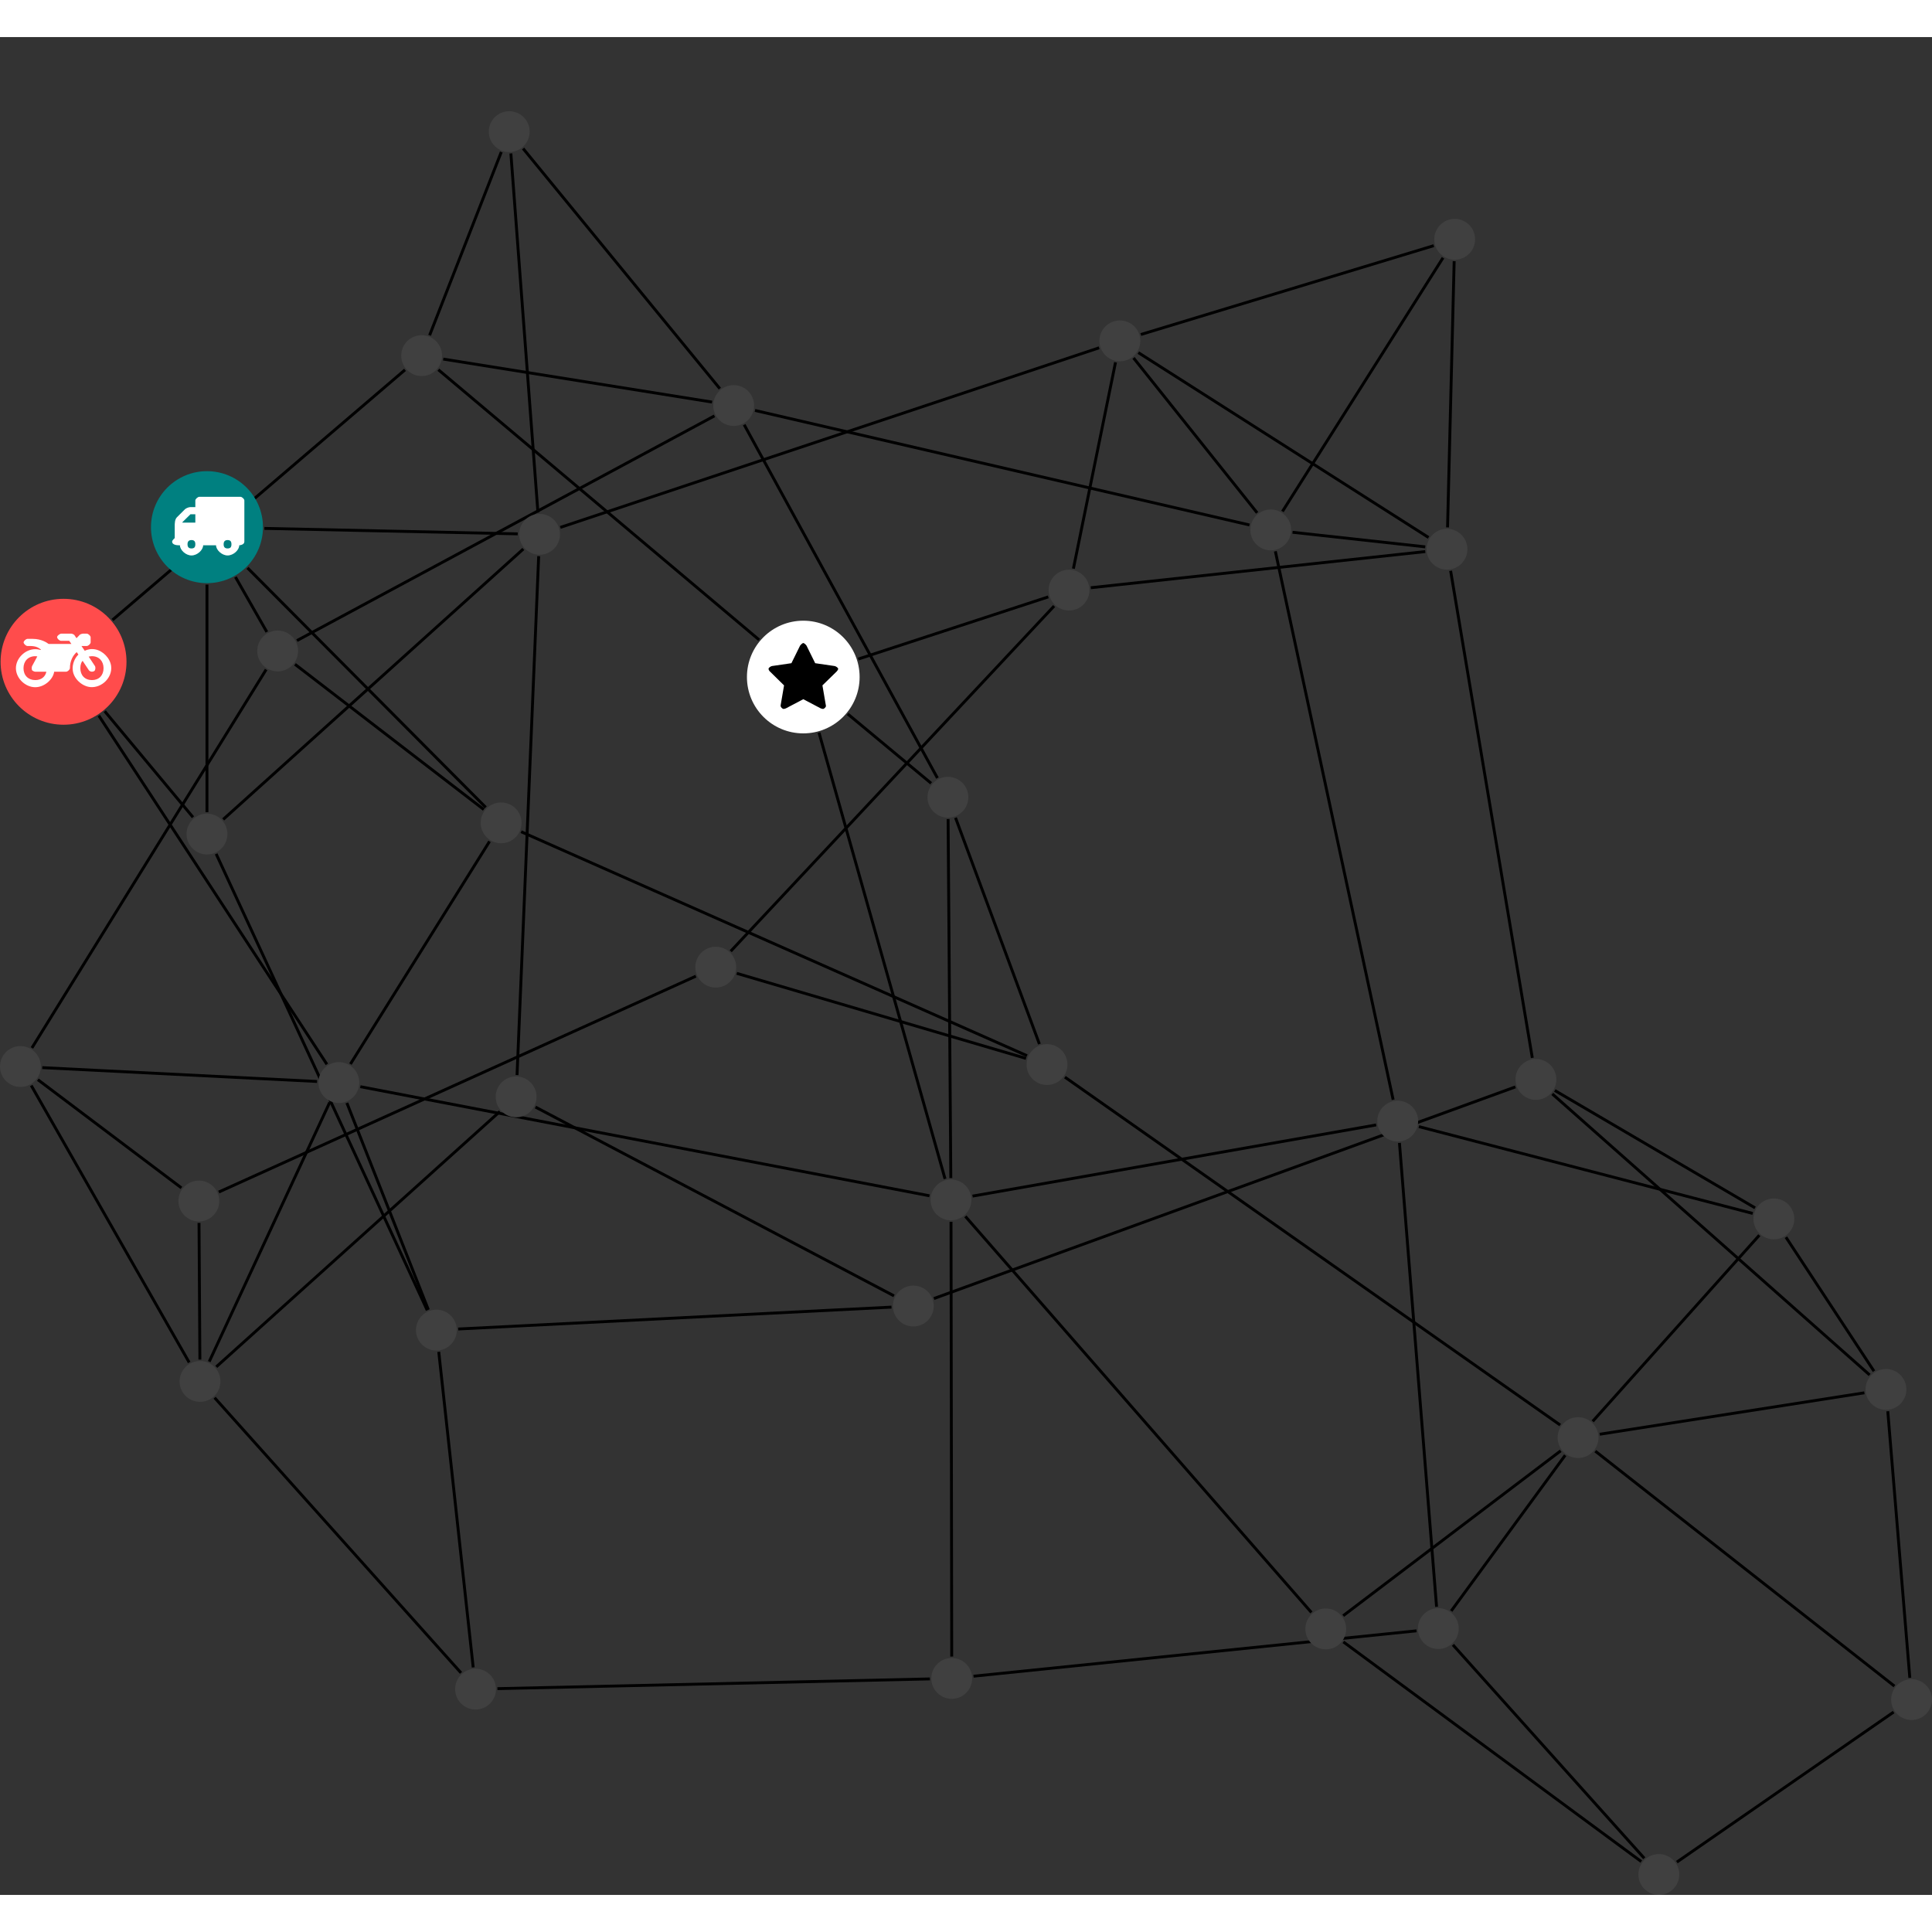 <?xml version="1.0" encoding="UTF-8"?>
<svg xmlns="http://www.w3.org/2000/svg" xmlns:xlink="http://www.w3.org/1999/xlink" width="266.628pt" height="266.628pt" viewBox="0.000 -10.232 266.628 256.396" version="1.1">
<rect x="0.000" y="-10.232" width="266.628" height="256.396" fill="#333333" stroke="none"/>
<defs>
<g>
<symbol overflow="visible" id="glyph0-0">
<path style="stroke:none;" d="M 1.422 -0.75 L 1.422 -7.922 L 3.562 -7.922 L 3.562 -0.891 L 1.422 -0.891 Z M 0.625 0 L 4.531 0 L 4.531 -8.812 L 0.438 -8.812 L 0.438 0 Z M 0.625 0 "/>
</symbol>
<symbol overflow="visible" id="glyph0-1">
<path style="stroke:none;" d="M 3.375 -0.844 C 3.375 -0.453 3.234 -0.266 2.844 -0.266 C 2.469 -0.266 2.297 -0.453 2.297 -0.844 C 2.297 -1.219 2.469 -1.422 2.844 -1.422 C 3.234 -1.422 3.375 -1.219 3.375 -0.844 Z M 1.594 -3.688 L 1.594 -3.859 C 1.594 -3.875 1.578 -3.875 1.594 -3.891 L 2.688 -4.969 C 2.703 -5 2.656 -4.984 2.688 -4.984 L 3.375 -4.984 L 3.375 -3.828 L 1.594 -3.828 Z M 8.359 -0.844 C 8.359 -0.453 8.219 -0.266 7.828 -0.266 C 7.453 -0.266 7.281 -0.453 7.281 -0.844 C 7.281 -1.219 7.453 -1.422 7.828 -1.422 C 8.219 -1.422 8.359 -1.219 8.359 -0.844 Z M 10.141 -6.891 C 10.141 -7.094 9.812 -7.391 9.609 -7.391 L 3.922 -7.391 C 3.719 -7.391 3.375 -7.094 3.375 -6.891 L 3.375 -5.969 L 2.672 -5.969 C 2.469 -5.969 2.078 -5.812 1.938 -5.672 L 0.844 -4.578 C 0.531 -4.266 0.531 -3.734 0.531 -3.328 L 0.531 -1.688 C 0.516 -1.688 0.172 -1.391 0.172 -1.203 C 0.172 -0.781 0.781 -0.703 1.062 -0.703 L 1.25 -0.703 C 1.25 -0.047 2.062 0.703 2.844 0.703 C 3.641 0.703 4.453 -0.047 4.453 -0.703 L 6.234 -0.703 C 6.234 -0.047 7.047 0.703 7.828 0.703 C 8.625 0.703 9.438 -0.047 9.438 -0.703 C 9.547 -0.703 10.141 -0.781 10.141 -1.203 Z M 10.141 -6.891 "/>
</symbol>
<symbol overflow="visible" id="glyph0-2">
<path style="stroke:none;" d="M 12.969 -2.906 C 12.844 -3.984 11.859 -5.016 10.781 -5.219 C 10.234 -5.328 9.703 -5.219 9.328 -5.031 L 8.875 -5.688 L 9.609 -5.688 C 9.812 -5.688 10.141 -5.984 10.141 -6.188 L 10.141 -6.891 C 10.141 -7.094 9.812 -7.391 9.609 -7.391 L 9.047 -7.391 C 8.969 -7.391 8.734 -7.312 8.656 -7.25 L 8.188 -6.766 L 7.891 -7.203 C 7.828 -7.281 7.594 -7.391 7.484 -7.391 L 6.078 -7.391 C 5.906 -7.391 5.547 -7.125 5.516 -6.953 C 5.484 -6.734 5.828 -6.406 6.047 -6.406 L 7.188 -6.406 L 7.484 -5.969 L 4.344 -5.969 C 4.141 -6.125 3.375 -6.672 2.141 -6.672 L 1.422 -6.672 C 1.219 -6.672 0.891 -6.375 0.891 -6.188 C 0.891 -5.984 1.219 -5.688 1.422 -5.688 L 1.781 -5.688 C 2.484 -5.688 2.906 -5.516 3.281 -5.188 L 3.25 -5.141 C 3.078 -5.188 2.797 -5.25 2.5 -5.25 C 1.109 -5.25 -0.172 -4 -0.172 -2.625 C -0.172 -1.25 1.109 0 2.5 0 C 3.75 0 4.953 -1.062 5.109 -2.141 L 6.766 -2.141 C 6.969 -2.141 7.281 -2.438 7.281 -2.625 C 7.281 -3.609 7.688 -4.391 8.219 -4.844 L 8.453 -4.5 C 7.969 -4.062 7.578 -3.203 7.672 -2.359 C 7.781 -1.172 8.969 -0.094 10.141 -0.016 C 11.703 0.094 13.156 -1.344 12.969 -2.906 Z M 2.5 -0.984 C 1.516 -0.984 0.875 -1.641 0.875 -2.625 C 0.875 -3.594 1.516 -4.281 2.5 -4.281 C 2.672 -4.281 2.844 -4.234 2.781 -4.25 L 2.047 -2.891 C 2 -2.781 2 -2.469 2.047 -2.359 C 2.125 -2.25 2.375 -2.141 2.5 -2.141 L 4.031 -2.141 C 3.891 -1.453 3.344 -0.984 2.5 -0.984 Z M 10.328 -0.984 C 9.344 -0.984 8.719 -1.641 8.719 -2.625 C 8.719 -3.109 8.859 -3.469 9.031 -3.641 L 9.906 -2.328 C 9.969 -2.219 10.203 -2.141 10.328 -2.141 C 10.391 -2.141 10.594 -2.188 10.641 -2.234 C 10.812 -2.344 10.844 -2.75 10.734 -2.922 L 9.875 -4.219 C 9.859 -4.219 10.094 -4.281 10.328 -4.281 C 11.297 -4.281 11.922 -3.594 11.922 -2.625 C 11.922 -1.641 11.297 -0.984 10.328 -0.984 Z M 10.328 -0.984 "/>
</symbol>
<symbol overflow="visible" id="glyph0-3">
<path style="stroke:none;" d="M 9.438 -5.078 C 9.438 -5.25 9.078 -5.453 8.938 -5.469 L 6.266 -5.859 L 5.078 -8.266 C 5.031 -8.375 4.75 -8.641 4.625 -8.641 C 4.5 -8.641 4.234 -8.375 4.172 -8.266 L 2.984 -5.859 L 0.312 -5.469 C 0.172 -5.453 -0.172 -5.25 -0.172 -5.078 C -0.172 -4.969 -0.062 -4.781 0.016 -4.719 L 1.969 -2.797 L 1.5 -0.062 C 1.5 -0.016 1.5 0.016 1.5 0.047 C 1.5 0.203 1.75 0.453 1.906 0.453 C 1.984 0.453 2.188 0.406 2.25 0.359 L 4.625 -0.891 L 7 0.359 C 7.062 0.406 7.266 0.453 7.344 0.453 C 7.5 0.453 7.75 0.203 7.75 0.047 C 7.75 0.016 7.75 -0.016 7.734 -0.062 L 7.266 -2.797 L 9.234 -4.719 C 9.297 -4.781 9.438 -4.969 9.438 -5.078 Z M 9.438 -5.078 "/>
</symbol>
</g>
<clipPath id="clip1">
  <path d="M 194 206 L 233 206 L 233 246.164 L 194 246.164 Z M 194 206 "/>
</clipPath>
<clipPath id="clip2">
  <path d="M 179 205 L 233 205 L 233 246.164 L 179 246.164 Z M 179 205 "/>
</clipPath>
<clipPath id="clip3">
  <path d="M 225 215 L 266.629 215 L 266.629 246.164 L 225 246.164 Z M 225 215 "/>
</clipPath>
<clipPath id="clip4">
  <path d="M 214 179 L 266.629 179 L 266.629 223 L 214 223 Z M 214 179 "/>
</clipPath>
<clipPath id="clip5">
  <path d="M 254 173 L 266.629 173 L 266.629 222 L 254 222 Z M 254 173 "/>
</clipPath>
<clipPath id="clip6">
  <path d="M 226 240 L 232 240 L 232 246.164 L 226 246.164 Z M 226 240 "/>
</clipPath>
<clipPath id="clip7">
  <path d="M 260 216 L 266.629 216 L 266.629 223 L 260 223 Z M 260 216 "/>
</clipPath>
</defs>
<g id="surface1">
<path style="fill:none;stroke-width:0.399;stroke-linecap:butt;stroke-linejoin:miter;stroke:rgb(0%,0%,0%);stroke-opacity:1;stroke-miterlimit:10;" d="M -0.002 -7.928 L -0.002 -39.334 " transform="matrix(1,0,0,-1,28.564,57.404)"/>
<path style="fill:none;stroke-width:0.399;stroke-linecap:butt;stroke-linejoin:miter;stroke:rgb(0%,0%,0%);stroke-opacity:1;stroke-miterlimit:10;" d="M 7.924 -0.17 L 42.885 -0.924 " transform="matrix(1,0,0,-1,28.564,57.404)"/>
<path style="fill:none;stroke-width:0.399;stroke-linecap:butt;stroke-linejoin:miter;stroke:rgb(0%,0%,0%);stroke-opacity:1;stroke-miterlimit:10;" d="M 3.932 -6.885 L 8.26 -14.463 " transform="matrix(1,0,0,-1,28.564,57.404)"/>
<path style="fill:none;stroke-width:0.399;stroke-linecap:butt;stroke-linejoin:miter;stroke:rgb(0%,0%,0%);stroke-opacity:1;stroke-miterlimit:10;" d="M 5.592 -5.619 L 38.467 -38.67 " transform="matrix(1,0,0,-1,28.564,57.404)"/>
<path style="fill:none;stroke-width:0.399;stroke-linecap:butt;stroke-linejoin:miter;stroke:rgb(0%,0%,0%);stroke-opacity:1;stroke-miterlimit:10;" d="M 2.241 -40.33 L 43.659 -3.01 " transform="matrix(1,0,0,-1,28.564,57.404)"/>
<path style="fill:none;stroke-width:0.399;stroke-linecap:butt;stroke-linejoin:miter;stroke:rgb(0%,0%,0%);stroke-opacity:1;stroke-miterlimit:10;" d="M -1.931 -40.033 L -14.111 -25.405 " transform="matrix(1,0,0,-1,28.564,57.404)"/>
<path style="fill:none;stroke-width:0.399;stroke-linecap:butt;stroke-linejoin:miter;stroke:rgb(0%,0%,0%);stroke-opacity:1;stroke-miterlimit:10;" d="M 1.268 -45.092 L 30.393 -108.069 " transform="matrix(1,0,0,-1,28.564,57.404)"/>
<path style="fill:none;stroke-width:0.399;stroke-linecap:butt;stroke-linejoin:miter;stroke:rgb(0%,0%,0%);stroke-opacity:1;stroke-miterlimit:10;" d="M 45.674 2.017 L 41.94 51.576 " transform="matrix(1,0,0,-1,28.564,57.404)"/>
<path style="fill:none;stroke-width:0.399;stroke-linecap:butt;stroke-linejoin:miter;stroke:rgb(0%,0%,0%);stroke-opacity:1;stroke-miterlimit:10;" d="M 48.764 -0.034 L 123.124 24.756 " transform="matrix(1,0,0,-1,28.564,57.404)"/>
<path style="fill:none;stroke-width:0.399;stroke-linecap:butt;stroke-linejoin:miter;stroke:rgb(0%,0%,0%);stroke-opacity:1;stroke-miterlimit:10;" d="M 45.776 -4.006 L 42.791 -75.612 " transform="matrix(1,0,0,-1,28.564,57.404)"/>
<path style="fill:none;stroke-width:0.399;stroke-linecap:butt;stroke-linejoin:miter;stroke:rgb(0%,0%,0%);stroke-opacity:1;stroke-miterlimit:10;" d="M -13.041 -12.803 L 27.331 21.713 " transform="matrix(1,0,0,-1,28.564,57.404)"/>
<path style="fill:none;stroke-width:0.399;stroke-linecap:butt;stroke-linejoin:miter;stroke:rgb(0%,0%,0%);stroke-opacity:1;stroke-miterlimit:10;" d="M -14.927 -26.014 L 16.549 -74.127 " transform="matrix(1,0,0,-1,28.564,57.404)"/>
<path style="fill:none;stroke-width:0.399;stroke-linecap:butt;stroke-linejoin:miter;stroke:rgb(0%,0%,0%);stroke-opacity:1;stroke-miterlimit:10;" d="M 40.616 51.775 L 30.725 26.482 " transform="matrix(1,0,0,-1,28.564,57.404)"/>
<path style="fill:none;stroke-width:0.399;stroke-linecap:butt;stroke-linejoin:miter;stroke:rgb(0%,0%,0%);stroke-opacity:1;stroke-miterlimit:10;" d="M 43.627 52.252 L 70.776 19.119 " transform="matrix(1,0,0,-1,28.564,57.404)"/>
<path style="fill:none;stroke-width:0.399;stroke-linecap:butt;stroke-linejoin:miter;stroke:rgb(0%,0%,0%);stroke-opacity:1;stroke-miterlimit:10;" d="M 32.604 23.197 L 69.709 17.263 " transform="matrix(1,0,0,-1,28.564,57.404)"/>
<path style="fill:none;stroke-width:0.399;stroke-linecap:butt;stroke-linejoin:miter;stroke:rgb(0%,0%,0%);stroke-opacity:1;stroke-miterlimit:10;" d="M 31.932 21.728 L 76.194 -15.545 " transform="matrix(1,0,0,-1,28.564,57.404)"/>
<path style="fill:none;stroke-width:0.399;stroke-linecap:butt;stroke-linejoin:miter;stroke:rgb(0%,0%,0%);stroke-opacity:1;stroke-miterlimit:10;" d="M 74.139 14.138 L 100.807 -34.623 " transform="matrix(1,0,0,-1,28.564,57.404)"/>
<path style="fill:none;stroke-width:0.399;stroke-linecap:butt;stroke-linejoin:miter;stroke:rgb(0%,0%,0%);stroke-opacity:1;stroke-miterlimit:10;" d="M 75.631 16.107 L 143.87 0.302 " transform="matrix(1,0,0,-1,28.564,57.404)"/>
<path style="fill:none;stroke-width:0.399;stroke-linecap:butt;stroke-linejoin:miter;stroke:rgb(0%,0%,0%);stroke-opacity:1;stroke-miterlimit:10;" d="M 70.034 15.357 L 12.413 -15.655 " transform="matrix(1,0,0,-1,28.564,57.404)"/>
<path style="fill:none;stroke-width:0.399;stroke-linecap:butt;stroke-linejoin:miter;stroke:rgb(0%,0%,0%);stroke-opacity:1;stroke-miterlimit:10;" d="M 88.428 -25.78 L 99.936 -35.342 " transform="matrix(1,0,0,-1,28.564,57.404)"/>
<path style="fill:none;stroke-width:0.399;stroke-linecap:butt;stroke-linejoin:miter;stroke:rgb(0%,0%,0%);stroke-opacity:1;stroke-miterlimit:10;" d="M 84.463 -28.362 L 101.858 -89.94 " transform="matrix(1,0,0,-1,28.564,57.404)"/>
<path style="fill:none;stroke-width:0.399;stroke-linecap:butt;stroke-linejoin:miter;stroke:rgb(0%,0%,0%);stroke-opacity:1;stroke-miterlimit:10;" d="M 89.877 -18.201 L 116.104 -9.623 " transform="matrix(1,0,0,-1,28.564,57.404)"/>
<path style="fill:none;stroke-width:0.399;stroke-linecap:butt;stroke-linejoin:miter;stroke:rgb(0%,0%,0%);stroke-opacity:1;stroke-miterlimit:10;" d="M 102.28 -40.287 L 102.655 -89.826 " transform="matrix(1,0,0,-1,28.564,57.404)"/>
<path style="fill:none;stroke-width:0.399;stroke-linecap:butt;stroke-linejoin:miter;stroke:rgb(0%,0%,0%);stroke-opacity:1;stroke-miterlimit:10;" d="M 103.303 -40.1 L 114.881 -71.334 " transform="matrix(1,0,0,-1,28.564,57.404)"/>
<path style="fill:none;stroke-width:0.399;stroke-linecap:butt;stroke-linejoin:miter;stroke:rgb(0%,0%,0%);stroke-opacity:1;stroke-miterlimit:10;" d="M 105.651 -92.319 L 161.358 -82.494 " transform="matrix(1,0,0,-1,28.564,57.404)"/>
<path style="fill:none;stroke-width:0.399;stroke-linecap:butt;stroke-linejoin:miter;stroke:rgb(0%,0%,0%);stroke-opacity:1;stroke-miterlimit:10;" d="M 102.682 -95.862 L 102.78 -155.862 " transform="matrix(1,0,0,-1,28.564,57.404)"/>
<path style="fill:none;stroke-width:0.399;stroke-linecap:butt;stroke-linejoin:miter;stroke:rgb(0%,0%,0%);stroke-opacity:1;stroke-miterlimit:10;" d="M 104.663 -95.116 L 152.416 -149.776 " transform="matrix(1,0,0,-1,28.564,57.404)"/>
<path style="fill:none;stroke-width:0.399;stroke-linecap:butt;stroke-linejoin:miter;stroke:rgb(0%,0%,0%);stroke-opacity:1;stroke-miterlimit:10;" d="M 99.713 -92.276 L 21.166 -77.217 " transform="matrix(1,0,0,-1,28.564,57.404)"/>
<path style="fill:none;stroke-width:0.399;stroke-linecap:butt;stroke-linejoin:miter;stroke:rgb(0%,0%,0%);stroke-opacity:1;stroke-miterlimit:10;" d="M 163.698 -79.018 L 147.444 -3.33 " transform="matrix(1,0,0,-1,28.564,57.404)"/>
<path style="fill:none;stroke-width:0.399;stroke-linecap:butt;stroke-linejoin:miter;stroke:rgb(0%,0%,0%);stroke-opacity:1;stroke-miterlimit:10;" d="M 164.569 -84.979 L 169.69 -148.994 " transform="matrix(1,0,0,-1,28.564,57.404)"/>
<path style="fill:none;stroke-width:0.399;stroke-linecap:butt;stroke-linejoin:miter;stroke:rgb(0%,0%,0%);stroke-opacity:1;stroke-miterlimit:10;" d="M 167.252 -82.729 L 213.323 -94.709 " transform="matrix(1,0,0,-1,28.564,57.404)"/>
<path style="fill:none;stroke-width:0.399;stroke-linecap:butt;stroke-linejoin:miter;stroke:rgb(0%,0%,0%);stroke-opacity:1;stroke-miterlimit:10;" d="M 148.424 2.174 L 170.581 37.177 " transform="matrix(1,0,0,-1,28.564,57.404)"/>
<path style="fill:none;stroke-width:0.399;stroke-linecap:butt;stroke-linejoin:miter;stroke:rgb(0%,0%,0%);stroke-opacity:1;stroke-miterlimit:10;" d="M 149.811 -0.705 L 168.131 -2.717 " transform="matrix(1,0,0,-1,28.564,57.404)"/>
<path style="fill:none;stroke-width:0.399;stroke-linecap:butt;stroke-linejoin:miter;stroke:rgb(0%,0%,0%);stroke-opacity:1;stroke-miterlimit:10;" d="M 144.928 1.982 L 127.87 23.353 " transform="matrix(1,0,0,-1,28.564,57.404)"/>
<path style="fill:none;stroke-width:0.399;stroke-linecap:butt;stroke-linejoin:miter;stroke:rgb(0%,0%,0%);stroke-opacity:1;stroke-miterlimit:10;" d="M 172.12 36.709 L 171.206 -0.03 " transform="matrix(1,0,0,-1,28.564,57.404)"/>
<path style="fill:none;stroke-width:0.399;stroke-linecap:butt;stroke-linejoin:miter;stroke:rgb(0%,0%,0%);stroke-opacity:1;stroke-miterlimit:10;" d="M 169.307 38.849 L 128.874 26.588 " transform="matrix(1,0,0,-1,28.564,57.404)"/>
<path style="fill:none;stroke-width:0.399;stroke-linecap:butt;stroke-linejoin:miter;stroke:rgb(0%,0%,0%);stroke-opacity:1;stroke-miterlimit:10;" d="M 168.584 -1.424 L 128.534 24.088 " transform="matrix(1,0,0,-1,28.564,57.404)"/>
<path style="fill:none;stroke-width:0.399;stroke-linecap:butt;stroke-linejoin:miter;stroke:rgb(0%,0%,0%);stroke-opacity:1;stroke-miterlimit:10;" d="M 168.131 -3.369 L 121.971 -8.358 " transform="matrix(1,0,0,-1,28.564,57.404)"/>
<path style="fill:none;stroke-width:0.399;stroke-linecap:butt;stroke-linejoin:miter;stroke:rgb(0%,0%,0%);stroke-opacity:1;stroke-miterlimit:10;" d="M 171.631 -6.022 L 182.905 -73.241 " transform="matrix(1,0,0,-1,28.564,57.404)"/>
<path style="fill:none;stroke-width:0.399;stroke-linecap:butt;stroke-linejoin:miter;stroke:rgb(0%,0%,0%);stroke-opacity:1;stroke-miterlimit:10;" d="M 125.385 22.752 L 119.573 -5.725 " transform="matrix(1,0,0,-1,28.564,57.404)"/>
<path style="fill:none;stroke-width:0.399;stroke-linecap:butt;stroke-linejoin:miter;stroke:rgb(0%,0%,0%);stroke-opacity:1;stroke-miterlimit:10;" d="M 116.909 -10.885 L 72.28 -58.522 " transform="matrix(1,0,0,-1,28.564,57.404)"/>
<path style="fill:none;stroke-width:0.399;stroke-linecap:butt;stroke-linejoin:miter;stroke:rgb(0%,0%,0%);stroke-opacity:1;stroke-miterlimit:10;" d="M 67.467 -61.967 L 1.631 -91.756 " transform="matrix(1,0,0,-1,28.564,57.404)"/>
<path style="fill:none;stroke-width:0.399;stroke-linecap:butt;stroke-linejoin:miter;stroke:rgb(0%,0%,0%);stroke-opacity:1;stroke-miterlimit:10;" d="M 73.112 -61.576 L 113.034 -73.315 " transform="matrix(1,0,0,-1,28.564,57.404)"/>
<path style="fill:none;stroke-width:0.399;stroke-linecap:butt;stroke-linejoin:miter;stroke:rgb(0%,0%,0%);stroke-opacity:1;stroke-miterlimit:10;" d="M -1.099 -96.018 L -0.978 -114.877 " transform="matrix(1,0,0,-1,28.564,57.404)"/>
<path style="fill:none;stroke-width:0.399;stroke-linecap:butt;stroke-linejoin:miter;stroke:rgb(0%,0%,0%);stroke-opacity:1;stroke-miterlimit:10;" d="M -3.529 -91.182 L -23.337 -76.252 " transform="matrix(1,0,0,-1,28.564,57.404)"/>
<path style="fill:none;stroke-width:0.399;stroke-linecap:butt;stroke-linejoin:miter;stroke:rgb(0%,0%,0%);stroke-opacity:1;stroke-miterlimit:10;" d="M 118.401 -75.901 L 186.752 -123.912 " transform="matrix(1,0,0,-1,28.564,57.404)"/>
<path style="fill:none;stroke-width:0.399;stroke-linecap:butt;stroke-linejoin:miter;stroke:rgb(0%,0%,0%);stroke-opacity:1;stroke-miterlimit:10;" d="M 113.17 -72.944 L 43.354 -42.03 " transform="matrix(1,0,0,-1,28.564,57.404)"/>
<path style="fill:none;stroke-width:0.399;stroke-linecap:butt;stroke-linejoin:miter;stroke:rgb(0%,0%,0%);stroke-opacity:1;stroke-miterlimit:10;" d="M 105.788 -158.573 L 166.928 -152.311 " transform="matrix(1,0,0,-1,28.564,57.404)"/>
<path style="fill:none;stroke-width:0.399;stroke-linecap:butt;stroke-linejoin:miter;stroke:rgb(0%,0%,0%);stroke-opacity:1;stroke-miterlimit:10;" d="M 99.768 -158.948 L 40.084 -160.291 " transform="matrix(1,0,0,-1,28.564,57.404)"/>
<g clip-path="url(#clip1)" clip-rule="nonzero">
<path style="fill:none;stroke-width:0.399;stroke-linecap:butt;stroke-linejoin:miter;stroke:rgb(0%,0%,0%);stroke-opacity:1;stroke-miterlimit:10;" d="M 171.948 -154.248 L 198.354 -183.698 " transform="matrix(1,0,0,-1,28.564,57.404)"/>
</g>
<path style="fill:none;stroke-width:0.399;stroke-linecap:butt;stroke-linejoin:miter;stroke:rgb(0%,0%,0%);stroke-opacity:1;stroke-miterlimit:10;" d="M 171.713 -149.569 L 187.44 -128.084 " transform="matrix(1,0,0,-1,28.564,57.404)"/>
<g clip-path="url(#clip2)" clip-rule="nonzero">
<path style="fill:none;stroke-width:0.399;stroke-linecap:butt;stroke-linejoin:miter;stroke:rgb(0%,0%,0%);stroke-opacity:1;stroke-miterlimit:10;" d="M 197.94 -184.155 L 156.831 -153.842 " transform="matrix(1,0,0,-1,28.564,57.404)"/>
</g>
<g clip-path="url(#clip3)" clip-rule="nonzero">
<path style="fill:none;stroke-width:0.399;stroke-linecap:butt;stroke-linejoin:miter;stroke:rgb(0%,0%,0%);stroke-opacity:1;stroke-miterlimit:10;" d="M 202.85 -184.229 L 232.768 -163.522 " transform="matrix(1,0,0,-1,28.564,57.404)"/>
</g>
<path style="fill:none;stroke-width:0.399;stroke-linecap:butt;stroke-linejoin:miter;stroke:rgb(0%,0%,0%);stroke-opacity:1;stroke-miterlimit:10;" d="M 156.807 -150.225 L 186.819 -127.471 " transform="matrix(1,0,0,-1,28.564,57.404)"/>
<g clip-path="url(#clip4)" clip-rule="nonzero">
<path style="fill:none;stroke-width:0.399;stroke-linecap:butt;stroke-linejoin:miter;stroke:rgb(0%,0%,0%);stroke-opacity:1;stroke-miterlimit:10;" d="M 232.877 -159.94 L 191.596 -127.514 " transform="matrix(1,0,0,-1,28.564,57.404)"/>
</g>
<g clip-path="url(#clip5)" clip-rule="nonzero">
<path style="fill:none;stroke-width:0.399;stroke-linecap:butt;stroke-linejoin:miter;stroke:rgb(0%,0%,0%);stroke-opacity:1;stroke-miterlimit:10;" d="M 235.002 -158.799 L 231.963 -122.006 " transform="matrix(1,0,0,-1,28.564,57.404)"/>
</g>
<path style="fill:none;stroke-width:0.399;stroke-linecap:butt;stroke-linejoin:miter;stroke:rgb(0%,0%,0%);stroke-opacity:1;stroke-miterlimit:10;" d="M 192.206 -125.182 L 228.733 -119.463 " transform="matrix(1,0,0,-1,28.564,57.404)"/>
<path style="fill:none;stroke-width:0.399;stroke-linecap:butt;stroke-linejoin:miter;stroke:rgb(0%,0%,0%);stroke-opacity:1;stroke-miterlimit:10;" d="M 191.237 -123.401 L 214.233 -97.717 " transform="matrix(1,0,0,-1,28.564,57.404)"/>
<path style="fill:none;stroke-width:0.399;stroke-linecap:butt;stroke-linejoin:miter;stroke:rgb(0%,0%,0%);stroke-opacity:1;stroke-miterlimit:10;" d="M 230.057 -116.475 L 217.905 -97.991 " transform="matrix(1,0,0,-1,28.564,57.404)"/>
<path style="fill:none;stroke-width:0.399;stroke-linecap:butt;stroke-linejoin:miter;stroke:rgb(0%,0%,0%);stroke-opacity:1;stroke-miterlimit:10;" d="M 229.456 -116.998 L 185.663 -78.217 " transform="matrix(1,0,0,-1,28.564,57.404)"/>
<path style="fill:none;stroke-width:0.399;stroke-linecap:butt;stroke-linejoin:miter;stroke:rgb(0%,0%,0%);stroke-opacity:1;stroke-miterlimit:10;" d="M 213.643 -93.94 L 186.01 -77.741 " transform="matrix(1,0,0,-1,28.564,57.404)"/>
<path style="fill:none;stroke-width:0.399;stroke-linecap:butt;stroke-linejoin:miter;stroke:rgb(0%,0%,0%);stroke-opacity:1;stroke-miterlimit:10;" d="M 180.569 -77.248 L 100.319 -106.455 " transform="matrix(1,0,0,-1,28.564,57.404)"/>
<path style="fill:none;stroke-width:0.399;stroke-linecap:butt;stroke-linejoin:miter;stroke:rgb(0%,0%,0%);stroke-opacity:1;stroke-miterlimit:10;" d="M 94.467 -107.639 L 34.674 -110.659 " transform="matrix(1,0,0,-1,28.564,57.404)"/>
<path style="fill:none;stroke-width:0.399;stroke-linecap:butt;stroke-linejoin:miter;stroke:rgb(0%,0%,0%);stroke-opacity:1;stroke-miterlimit:10;" d="M 94.811 -106.084 L 45.334 -80.03 " transform="matrix(1,0,0,-1,28.564,57.404)"/>
<path style="fill:none;stroke-width:0.399;stroke-linecap:butt;stroke-linejoin:miter;stroke:rgb(0%,0%,0%);stroke-opacity:1;stroke-miterlimit:10;" d="M 31.987 -113.811 L 36.741 -157.362 " transform="matrix(1,0,0,-1,28.564,57.404)"/>
<path style="fill:none;stroke-width:0.399;stroke-linecap:butt;stroke-linejoin:miter;stroke:rgb(0%,0%,0%);stroke-opacity:1;stroke-miterlimit:10;" d="M 30.553 -108.002 L 19.307 -79.459 " transform="matrix(1,0,0,-1,28.564,57.404)"/>
<path style="fill:none;stroke-width:0.399;stroke-linecap:butt;stroke-linejoin:miter;stroke:rgb(0%,0%,0%);stroke-opacity:1;stroke-miterlimit:10;" d="M 40.42 -80.643 L 1.284 -115.877 " transform="matrix(1,0,0,-1,28.564,57.404)"/>
<path style="fill:none;stroke-width:0.399;stroke-linecap:butt;stroke-linejoin:miter;stroke:rgb(0%,0%,0%);stroke-opacity:1;stroke-miterlimit:10;" d="M 35.057 -158.112 L 1.053 -120.143 " transform="matrix(1,0,0,-1,28.564,57.404)"/>
<path style="fill:none;stroke-width:0.399;stroke-linecap:butt;stroke-linejoin:miter;stroke:rgb(0%,0%,0%);stroke-opacity:1;stroke-miterlimit:10;" d="M -2.455 -115.276 L -24.252 -77.057 " transform="matrix(1,0,0,-1,28.564,57.404)"/>
<path style="fill:none;stroke-width:0.399;stroke-linecap:butt;stroke-linejoin:miter;stroke:rgb(0%,0%,0%);stroke-opacity:1;stroke-miterlimit:10;" d="M 0.311 -115.159 L 16.932 -79.389 " transform="matrix(1,0,0,-1,28.564,57.404)"/>
<path style="fill:none;stroke-width:0.399;stroke-linecap:butt;stroke-linejoin:miter;stroke:rgb(0%,0%,0%);stroke-opacity:1;stroke-miterlimit:10;" d="M -22.732 -74.588 L 15.19 -76.498 " transform="matrix(1,0,0,-1,28.564,57.404)"/>
<path style="fill:none;stroke-width:0.399;stroke-linecap:butt;stroke-linejoin:miter;stroke:rgb(0%,0%,0%);stroke-opacity:1;stroke-miterlimit:10;" d="M -24.158 -71.869 L 8.166 -19.651 " transform="matrix(1,0,0,-1,28.564,57.404)"/>
<path style="fill:none;stroke-width:0.399;stroke-linecap:butt;stroke-linejoin:miter;stroke:rgb(0%,0%,0%);stroke-opacity:1;stroke-miterlimit:10;" d="M 19.799 -74.092 L 38.995 -43.366 " transform="matrix(1,0,0,-1,28.564,57.404)"/>
<path style="fill:none;stroke-width:0.399;stroke-linecap:butt;stroke-linejoin:miter;stroke:rgb(0%,0%,0%);stroke-opacity:1;stroke-miterlimit:10;" d="M 12.147 -18.924 L 38.202 -38.967 " transform="matrix(1,0,0,-1,28.564,57.404)"/>
<path style=" stroke:none;fill-rule:nonzero;fill:rgb(0%,50%,50%);fill-opacity:1;" d="M 36.293 57.402 C 36.293 53.137 32.832 49.676 28.562 49.676 C 24.297 49.676 20.836 53.137 20.836 57.402 C 20.836 61.672 24.297 65.133 28.562 65.133 C 32.832 65.133 36.293 61.672 36.293 57.402 Z M 36.293 57.402 "/>
<g style="fill:rgb(100%,100%,100%);fill-opacity:1;">
  <use xlink:href="#glyph0-1" x="23.582" y="60.607"/>
</g>
<path style=" stroke:none;fill-rule:nonzero;fill:rgb(25%,25%,25%);fill-opacity:1;" d="M 31.383 99.754 C 31.383 98.199 30.121 96.938 28.562 96.938 C 27.008 96.938 25.746 98.199 25.746 99.754 C 25.746 101.312 27.008 102.574 28.562 102.574 C 30.121 102.574 31.383 101.312 31.383 99.754 Z M 31.383 99.754 "/>
<path style=" stroke:none;fill-rule:nonzero;fill:rgb(25%,25%,25%);fill-opacity:1;" d="M 77.281 58.395 C 77.281 56.836 76.02 55.574 74.465 55.574 C 72.906 55.574 71.645 56.836 71.645 58.395 C 71.645 59.949 72.906 61.211 74.465 61.211 C 76.02 61.211 77.281 59.949 77.281 58.395 Z M 77.281 58.395 "/>
<path style=" stroke:none;fill-rule:nonzero;fill:rgb(100%,29.999%,29.999%);fill-opacity:1;" d="M 17.457 75.98 C 17.457 71.184 13.566 67.293 8.77 67.293 C 3.973 67.293 0.082 71.184 0.082 75.98 C 0.082 80.777 3.973 84.668 8.77 84.668 C 13.566 84.668 17.457 80.777 17.457 75.98 Z M 17.457 75.98 "/>
<g style="fill:rgb(100%,100%,100%);fill-opacity:1;">
  <use xlink:href="#glyph0-2" x="2.368" y="79.492"/>
</g>
<path style=" stroke:none;fill-rule:nonzero;fill:rgb(25%,25%,25%);fill-opacity:1;" d="M 73.094 2.816 C 73.094 1.262 71.832 0 70.277 0 C 68.719 0 67.457 1.262 67.457 2.816 C 67.457 4.375 68.719 5.637 70.277 5.637 C 71.832 5.637 73.094 4.375 73.094 2.816 Z M 73.094 2.816 "/>
<path style=" stroke:none;fill-rule:nonzero;fill:rgb(25%,25%,25%);fill-opacity:1;" d="M 61.008 33.73 C 61.008 32.176 59.746 30.914 58.188 30.914 C 56.633 30.914 55.371 32.176 55.371 33.73 C 55.371 35.289 56.633 36.551 58.188 36.551 C 59.746 36.551 61.008 35.289 61.008 33.73 Z M 61.008 33.73 "/>
<path style=" stroke:none;fill-rule:nonzero;fill:rgb(25%,25%,25%);fill-opacity:1;" d="M 104.07 40.617 C 104.07 39.062 102.809 37.801 101.254 37.801 C 99.695 37.801 98.434 39.062 98.434 40.617 C 98.434 42.172 99.695 43.434 101.254 43.434 C 102.809 43.434 104.07 42.172 104.07 40.617 Z M 104.07 40.617 "/>
<path style=" stroke:none;fill-rule:nonzero;fill:rgb(100%,100%,100%);fill-opacity:1;" d="M 118.633 78.086 C 118.633 73.793 115.152 70.312 110.859 70.312 C 106.562 70.312 103.082 73.793 103.082 78.086 C 103.082 82.383 106.562 85.863 110.859 85.863 C 115.152 85.863 118.633 82.383 118.633 78.086 Z M 118.633 78.086 "/>
<g style="fill:rgb(0%,0%,0%);fill-opacity:1;">
  <use xlink:href="#glyph0-3" x="106.235" y="82.037"/>
</g>
<path style=" stroke:none;fill-rule:nonzero;fill:rgb(25%,25%,25%);fill-opacity:1;" d="M 133.637 94.672 C 133.637 93.117 132.375 91.855 130.816 91.855 C 129.262 91.855 128 93.117 128 94.672 C 128 96.23 129.262 97.492 130.816 97.492 C 132.375 97.492 133.637 96.23 133.637 94.672 Z M 133.637 94.672 "/>
<path style=" stroke:none;fill-rule:nonzero;fill:rgb(25%,25%,25%);fill-opacity:1;" d="M 134.059 150.246 C 134.059 148.688 132.797 147.426 131.238 147.426 C 129.684 147.426 128.422 148.688 128.422 150.246 C 128.422 151.801 129.684 153.062 131.238 153.062 C 132.797 153.062 134.059 151.801 134.059 150.246 Z M 134.059 150.246 "/>
<path style=" stroke:none;fill-rule:nonzero;fill:rgb(25%,25%,25%);fill-opacity:1;" d="M 195.711 139.371 C 195.711 137.816 194.449 136.555 192.891 136.555 C 191.336 136.555 190.074 137.816 190.074 139.371 C 190.074 140.93 191.336 142.191 192.891 142.191 C 194.449 142.191 195.711 140.93 195.711 139.371 Z M 195.711 139.371 "/>
<path style=" stroke:none;fill-rule:nonzero;fill:rgb(25%,25%,25%);fill-opacity:1;" d="M 178.188 57.781 C 178.188 56.227 176.926 54.965 175.371 54.965 C 173.816 54.965 172.555 56.227 172.555 57.781 C 172.555 59.34 173.816 60.602 175.371 60.602 C 176.926 60.602 178.188 59.34 178.188 57.781 Z M 178.188 57.781 "/>
<path style=" stroke:none;fill-rule:nonzero;fill:rgb(25%,25%,25%);fill-opacity:1;" d="M 203.574 17.68 C 203.574 16.121 202.312 14.859 200.758 14.859 C 199.199 14.859 197.938 16.121 197.938 17.68 C 197.938 19.234 199.199 20.496 200.758 20.496 C 202.312 20.496 203.574 19.234 203.574 17.68 Z M 203.574 17.68 "/>
<path style=" stroke:none;fill-rule:nonzero;fill:rgb(25%,25%,25%);fill-opacity:1;" d="M 202.512 60.449 C 202.512 58.891 201.25 57.629 199.691 57.629 C 198.137 57.629 196.875 58.891 196.875 60.449 C 196.875 62.004 198.137 63.266 199.691 63.266 C 201.25 63.266 202.512 62.004 202.512 60.449 Z M 202.512 60.449 "/>
<path style=" stroke:none;fill-rule:nonzero;fill:rgb(25%,25%,25%);fill-opacity:1;" d="M 157.367 31.695 C 157.367 30.137 156.105 28.875 154.551 28.875 C 152.992 28.875 151.73 30.137 151.73 31.695 C 151.73 33.25 152.992 34.512 154.551 34.512 C 156.105 34.512 157.367 33.25 157.367 31.695 Z M 157.367 31.695 "/>
<path style=" stroke:none;fill-rule:nonzero;fill:rgb(25%,25%,25%);fill-opacity:1;" d="M 150.352 66.086 C 150.352 64.531 149.09 63.27 147.531 63.27 C 145.977 63.27 144.715 64.531 144.715 66.086 C 144.715 67.645 145.977 68.906 147.531 68.906 C 149.09 68.906 150.352 67.645 150.352 66.086 Z M 150.352 66.086 "/>
<path style=" stroke:none;fill-rule:nonzero;fill:rgb(25%,25%,25%);fill-opacity:1;" d="M 101.598 118.129 C 101.598 116.57 100.336 115.309 98.777 115.309 C 97.223 115.309 95.961 116.57 95.961 118.129 C 95.961 119.684 97.223 120.945 98.777 120.945 C 100.336 120.945 101.598 119.684 101.598 118.129 Z M 101.598 118.129 "/>
<path style=" stroke:none;fill-rule:nonzero;fill:rgb(25%,25%,25%);fill-opacity:1;" d="M 30.262 150.402 C 30.262 148.844 29 147.582 27.445 147.582 C 25.887 147.582 24.625 148.844 24.625 150.402 C 24.625 151.957 25.887 153.219 27.445 153.219 C 29 153.219 30.262 151.957 30.262 150.402 Z M 30.262 150.402 "/>
<path style=" stroke:none;fill-rule:nonzero;fill:rgb(25%,25%,25%);fill-opacity:1;" d="M 147.312 131.566 C 147.312 130.012 146.051 128.75 144.492 128.75 C 142.938 128.75 141.676 130.012 141.676 131.566 C 141.676 133.125 142.938 134.387 144.492 134.387 C 146.051 134.387 147.312 133.125 147.312 131.566 Z M 147.312 131.566 "/>
<path style=" stroke:none;fill-rule:nonzero;fill:rgb(25%,25%,25%);fill-opacity:1;" d="M 134.164 216.281 C 134.164 214.727 132.902 213.465 131.348 213.465 C 129.789 213.465 128.527 214.727 128.527 216.281 C 128.527 217.84 129.789 219.102 131.348 219.102 C 132.902 219.102 134.164 217.84 134.164 216.281 Z M 134.164 216.281 "/>
<path style=" stroke:none;fill-rule:nonzero;fill:rgb(25%,25%,25%);fill-opacity:1;" d="M 201.312 209.402 C 201.312 207.848 200.051 206.586 198.492 206.586 C 196.938 206.586 195.676 207.848 195.676 209.402 C 195.676 210.961 196.938 212.223 198.492 212.223 C 200.051 212.223 201.312 210.961 201.312 209.402 Z M 201.312 209.402 "/>
<g clip-path="url(#clip6)" clip-rule="nonzero">
<path style=" stroke:none;fill-rule:nonzero;fill:rgb(25%,25%,25%);fill-opacity:1;" d="M 231.75 243.348 C 231.75 241.789 230.488 240.527 228.93 240.527 C 227.375 240.527 226.113 241.789 226.113 243.348 C 226.113 244.902 227.375 246.164 228.93 246.164 C 230.488 246.164 231.75 244.902 231.75 243.348 Z M 231.75 243.348 "/>
</g>
<path style=" stroke:none;fill-rule:nonzero;fill:rgb(25%,25%,25%);fill-opacity:1;" d="M 185.781 209.449 C 185.781 207.895 184.52 206.633 182.965 206.633 C 181.41 206.633 180.148 207.895 180.148 209.449 C 180.148 211.008 181.41 212.27 182.965 212.27 C 184.52 212.27 185.781 211.008 185.781 209.449 Z M 185.781 209.449 "/>
<g clip-path="url(#clip7)" clip-rule="nonzero">
<path style=" stroke:none;fill-rule:nonzero;fill:rgb(25%,25%,25%);fill-opacity:1;" d="M 266.629 219.207 C 266.629 217.652 265.367 216.391 263.809 216.391 C 262.254 216.391 260.992 217.652 260.992 219.207 C 260.992 220.762 262.254 222.023 263.809 222.023 C 265.367 222.023 266.629 220.762 266.629 219.207 Z M 266.629 219.207 "/>
</g>
<path style=" stroke:none;fill-rule:nonzero;fill:rgb(25%,25%,25%);fill-opacity:1;" d="M 220.602 183.051 C 220.602 181.496 219.34 180.234 217.785 180.234 C 216.227 180.234 214.965 181.496 214.965 183.051 C 214.965 184.605 216.227 185.867 217.785 185.867 C 219.34 185.867 220.602 184.605 220.602 183.051 Z M 220.602 183.051 "/>
<path style=" stroke:none;fill-rule:nonzero;fill:rgb(25%,25%,25%);fill-opacity:1;" d="M 263.094 176.402 C 263.094 174.844 261.832 173.582 260.273 173.582 C 258.719 173.582 257.457 174.844 257.457 176.402 C 257.457 177.957 258.719 179.219 260.273 179.219 C 261.832 179.219 263.094 177.957 263.094 176.402 Z M 263.094 176.402 "/>
<path style=" stroke:none;fill-rule:nonzero;fill:rgb(25%,25%,25%);fill-opacity:1;" d="M 247.625 152.871 C 247.625 151.312 246.363 150.051 244.805 150.051 C 243.25 150.051 241.988 151.312 241.988 152.871 C 241.988 154.426 243.25 155.688 244.805 155.688 C 246.363 155.688 247.625 154.426 247.625 152.871 Z M 247.625 152.871 "/>
<path style=" stroke:none;fill-rule:nonzero;fill:rgb(25%,25%,25%);fill-opacity:1;" d="M 214.785 133.617 C 214.785 132.062 213.523 130.801 211.965 130.801 C 210.41 130.801 209.148 132.062 209.148 133.617 C 209.148 135.176 210.41 136.438 211.965 136.438 C 213.523 136.438 214.785 135.176 214.785 133.617 Z M 214.785 133.617 "/>
<path style=" stroke:none;fill-rule:nonzero;fill:rgb(25%,25%,25%);fill-opacity:1;" d="M 128.863 164.891 C 128.863 163.336 127.602 162.074 126.043 162.074 C 124.488 162.074 123.227 163.336 123.227 164.891 C 123.227 166.449 124.488 167.711 126.043 167.711 C 127.602 167.711 128.863 166.449 128.863 164.891 Z M 128.863 164.891 "/>
<path style=" stroke:none;fill-rule:nonzero;fill:rgb(25%,25%,25%);fill-opacity:1;" d="M 63.043 168.211 C 63.043 166.656 61.781 165.395 60.223 165.395 C 58.668 165.395 57.406 166.656 57.406 168.211 C 57.406 169.77 58.668 171.031 60.223 171.031 C 61.781 171.031 63.043 169.77 63.043 168.211 Z M 63.043 168.211 "/>
<path style=" stroke:none;fill-rule:nonzero;fill:rgb(25%,25%,25%);fill-opacity:1;" d="M 74.047 136.027 C 74.047 134.469 72.785 133.207 71.227 133.207 C 69.672 133.207 68.41 134.469 68.41 136.027 C 68.41 137.582 69.672 138.844 71.227 138.844 C 72.785 138.844 74.047 137.582 74.047 136.027 Z M 74.047 136.027 "/>
<path style=" stroke:none;fill-rule:nonzero;fill:rgb(25%,25%,25%);fill-opacity:1;" d="M 68.449 217.762 C 68.449 216.207 67.188 214.945 65.633 214.945 C 64.074 214.945 62.812 216.207 62.812 217.762 C 62.812 219.32 64.074 220.578 65.633 220.578 C 67.188 220.578 68.449 219.32 68.449 217.762 Z M 68.449 217.762 "/>
<path style=" stroke:none;fill-rule:nonzero;fill:rgb(25%,25%,25%);fill-opacity:1;" d="M 30.422 175.297 C 30.422 173.742 29.16 172.48 27.605 172.48 C 26.047 172.48 24.785 173.742 24.785 175.297 C 24.785 176.855 26.047 178.117 27.605 178.117 C 29.16 178.117 30.422 176.855 30.422 175.297 Z M 30.422 175.297 "/>
<path style=" stroke:none;fill-rule:nonzero;fill:rgb(25%,25%,25%);fill-opacity:1;" d="M 5.637 131.84 C 5.637 130.281 4.375 129.02 2.816 129.02 C 1.262 129.02 0 130.281 0 131.84 C 0 133.395 1.262 134.656 2.816 134.656 C 4.375 134.656 5.637 133.395 5.637 131.84 Z M 5.637 131.84 "/>
<path style=" stroke:none;fill-rule:nonzero;fill:rgb(25%,25%,25%);fill-opacity:1;" d="M 49.582 134.055 C 49.582 132.496 48.32 131.234 46.766 131.234 C 45.207 131.234 43.945 132.496 43.945 134.055 C 43.945 135.609 45.207 136.871 46.766 136.871 C 48.32 136.871 49.582 135.609 49.582 134.055 Z M 49.582 134.055 "/>
<path style=" stroke:none;fill-rule:nonzero;fill:rgb(25%,25%,25%);fill-opacity:1;" d="M 41.137 74.488 C 41.137 72.934 39.875 71.672 38.32 71.672 C 36.762 71.672 35.5 72.934 35.5 74.488 C 35.5 76.047 36.762 77.309 38.32 77.309 C 39.875 77.309 41.137 76.047 41.137 74.488 Z M 41.137 74.488 "/>
<path style=" stroke:none;fill-rule:nonzero;fill:rgb(25%,25%,25%);fill-opacity:1;" d="M 71.977 98.211 C 71.977 96.656 70.715 95.395 69.156 95.395 C 67.602 95.395 66.34 96.656 66.34 98.211 C 66.34 99.766 67.602 101.027 69.156 101.027 C 70.715 101.027 71.977 99.766 71.977 98.211 Z M 71.977 98.211 "/>
</g>
</svg>
